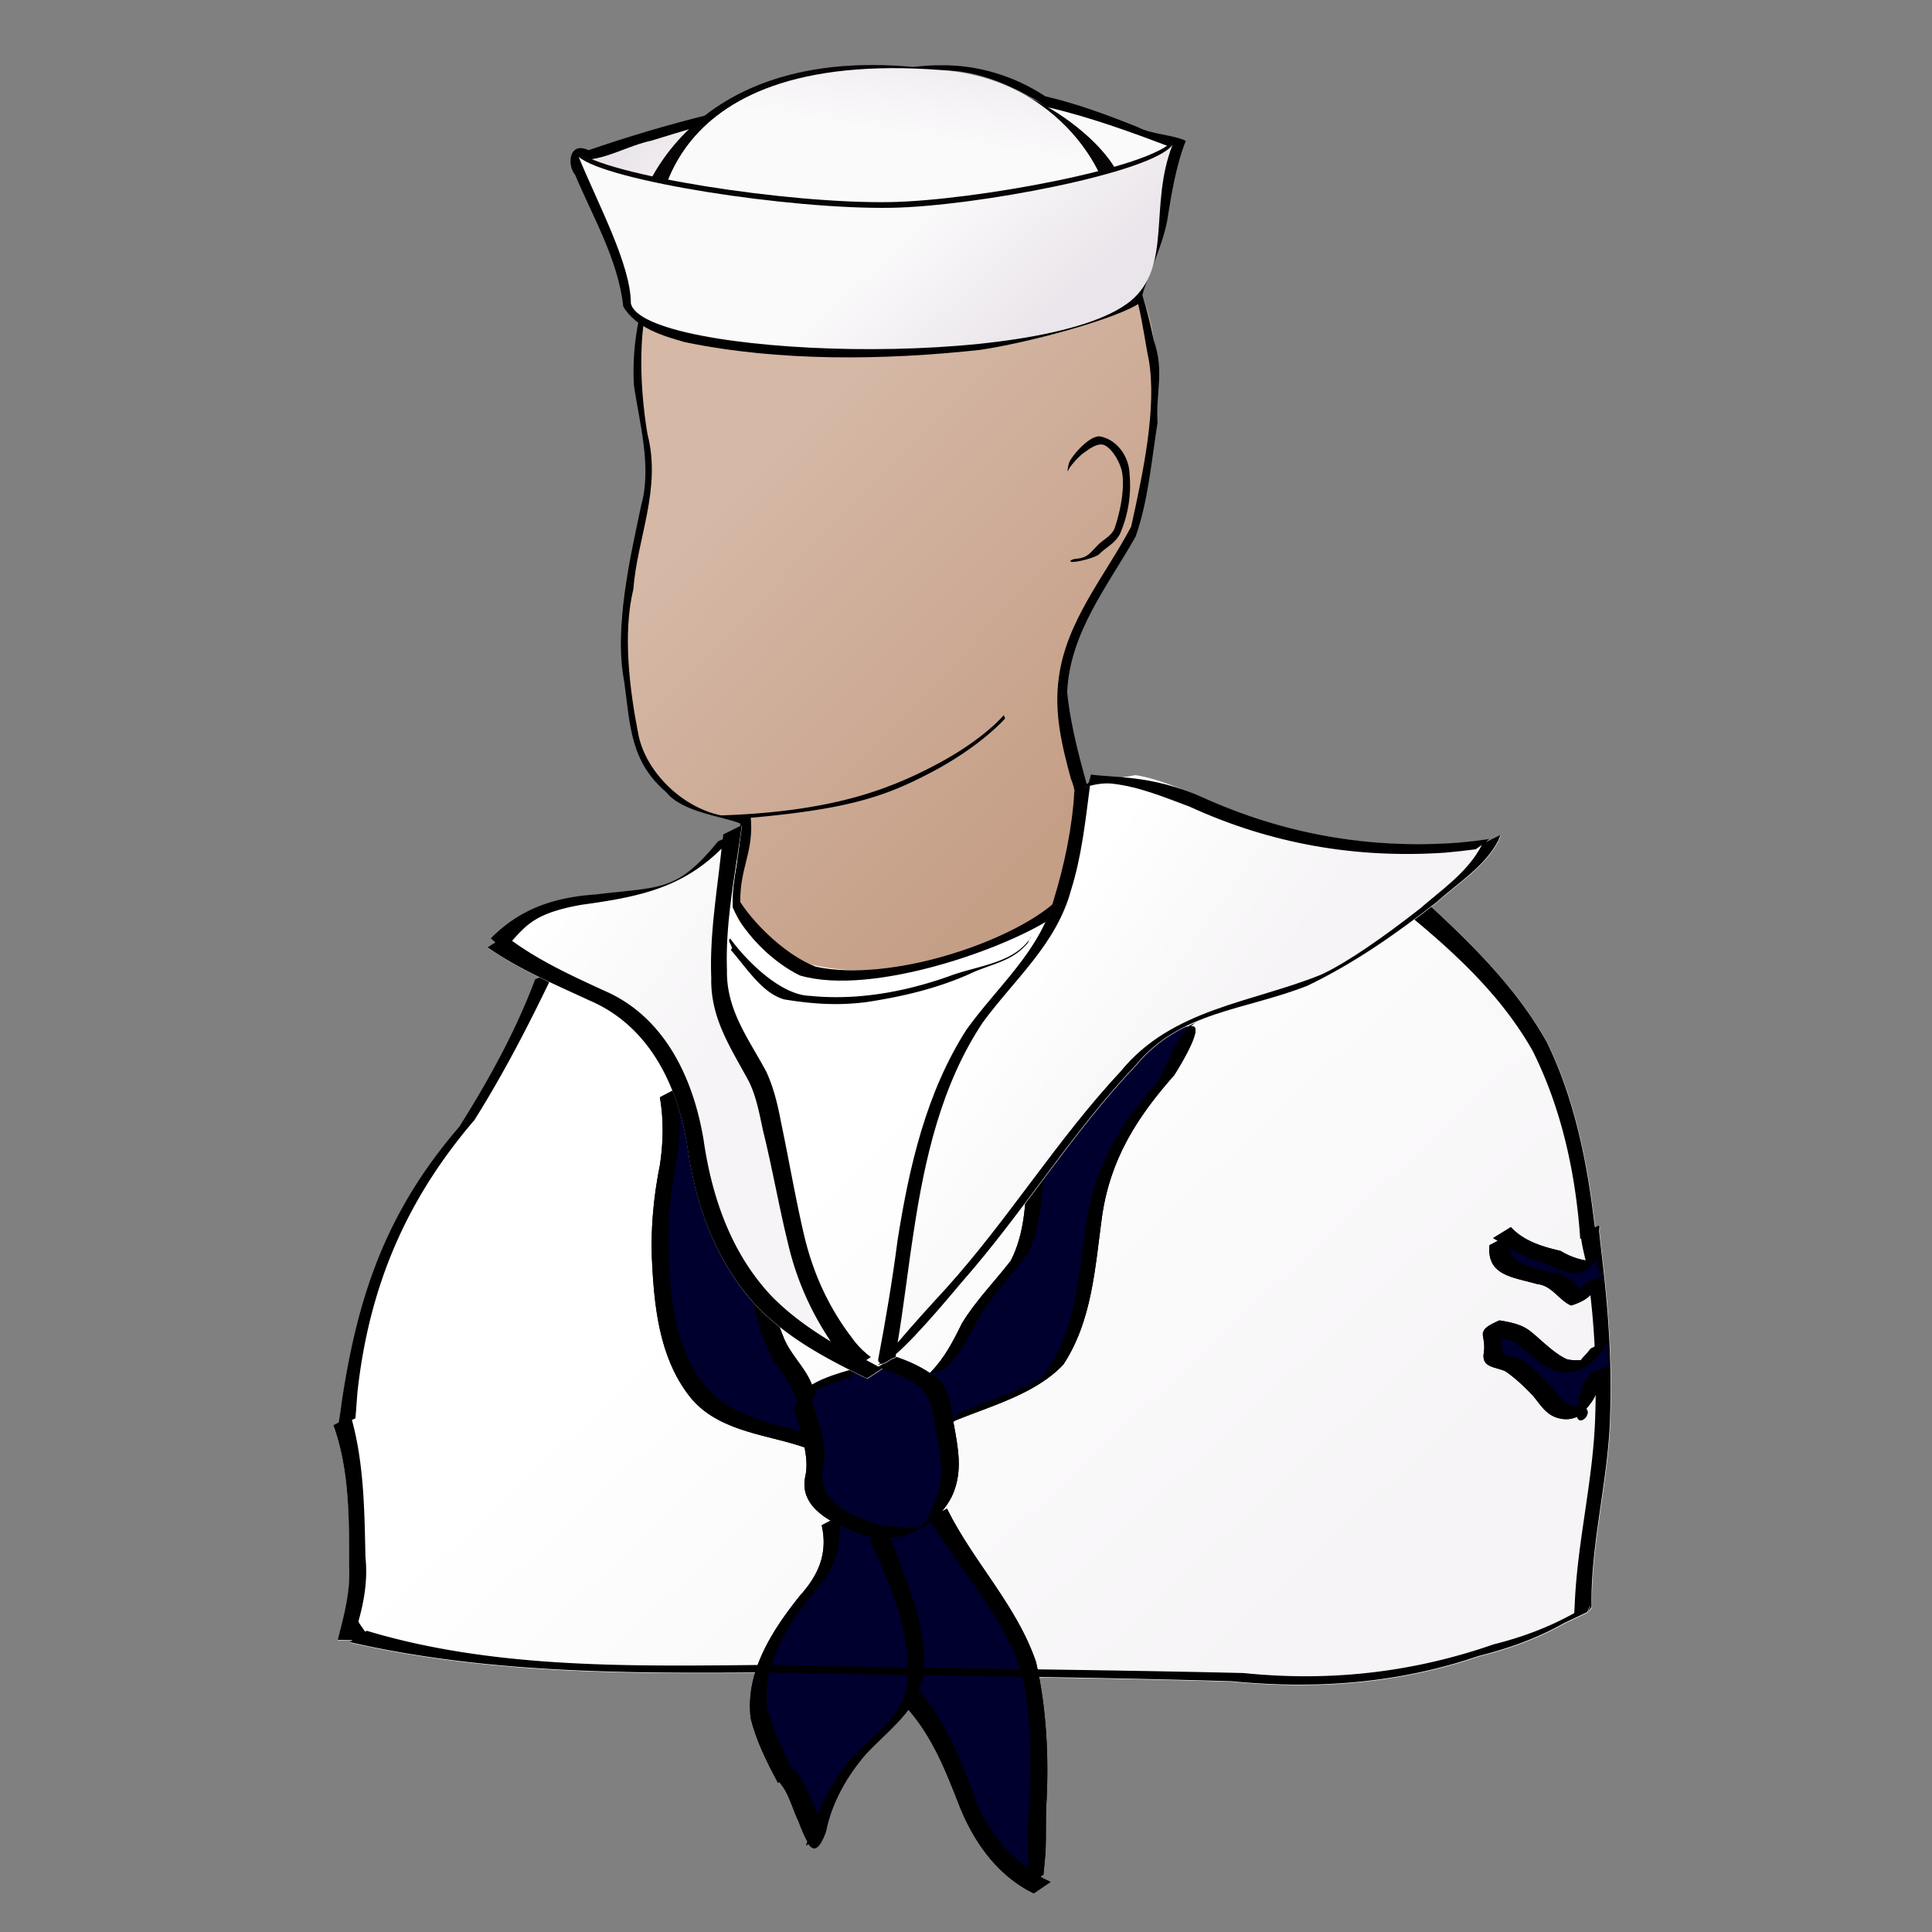 <?xml version="1.0" encoding="UTF-8"?>
<svg width="200" height="200" xmlns="http://www.w3.org/2000/svg" xmlns:xlink="http://www.w3.org/1999/xlink">
 <rect width="100%" height="100%" fill="#808080" stroke="none"/>
 <defs>
  <linearGradient id="h" x1="144.73" x2="100.29" y1="158.46" y2="110.73" gradientTransform="matrix(.977 0 0 .979 -6.758 9.3)" gradientUnits="userSpaceOnUse" xlink:href="#e"/>
  <linearGradient id="e">
   <stop stop-color="#f6f4f6" offset="0"/>
   <stop stop-color="#fff" offset="1"/>
  </linearGradient>
  <linearGradient id="k" x1="80.866" x2="62.102" y1="108.75" y2="95.583" gradientTransform="matrix(.977 0 0 .979 -6.758 9.3)" gradientUnits="userSpaceOnUse" xlink:href="#e"/>
  <linearGradient id="f">
   <stop stop-color="#eae5ea" offset="0"/>
   <stop stop-color="#fbfafb" offset="1"/>
  </linearGradient>
  <linearGradient id="l" x1="98.397" x2="106.41" y1="32.372" y2="40.814" gradientTransform="matrix(.807 .036 -.036 .807 -.832 -8.636)" gradientUnits="userSpaceOnUse" xlink:href="#f"/>
  <linearGradient id="m" x1="133.33" x2="130.13" y1="21.474" y2="35.897" gradientTransform="matrix(.807 .036 -.036 .807 -.832 -8.636)" gradientUnits="userSpaceOnUse" xlink:href="#f"/>
  <linearGradient id="n" x1="140.38" x2="127.24" y1="61.478" y2="46.474" gradientTransform="matrix(.807 .036 -.036 .807 -.832 -8.636)" gradientUnits="userSpaceOnUse" xlink:href="#f"/>
  <linearGradient id="i" x1="141.99" x2="103.2" y1="110.9" y2="76.282" gradientTransform="matrix(.951 0 0 .951 -235.36 -31.84)" gradientUnits="userSpaceOnUse">
   <stop stop-color="#c59e86" offset="0"/>
   <stop stop-color="#d5b8a6" offset="1"/>
  </linearGradient>
  <linearGradient id="j" x1="139.46" x2="121.68" y1="96.9" y2="84.39" gradientTransform="matrix(.977 0 0 .979 -6.758 9.3)" gradientUnits="userSpaceOnUse" xlink:href="#e"/>
 </defs>
 <path transform="matrix(1.068 0 0 1.068 -3.814 -13.27)" d="M142.144 100.163L92.15 86.006 56.424 106.51c-1.881 5.01-5.465 10.643-8.321 15.16-6.93 8.055-9.762 15.994-11.357 26.379a62.475 62.475 0 01-.336 2.295l-.519.275c1.557 4.317 1.54 9.078 1.527 13.618.122 2.13-.324 4.172-.855 6.212-.087.332-.157.647-.244.979l1.435.03-.275.184c13.124 3.01 26.802 3.047 40.207 2.938 15.112.335 30.224.397 45.335.857 8.166.798 16.145.201 23.904-2.448 2.894-.728 5.672-1.713 8.274-3.183l2.259-1.07c.672-1.5.094-.089.091-.032l.336-.459c-.004-.91-.01-.427 0-1.438.158-5.837 1.69-11.51 1.801-17.35.162-4.722-.143-9.418-.671-14.108-.131-1.164-.272-2.354-.397-3.52-.02-.186.124-.577-.061-.55-.123.018-.22.112-.336.153-.012-.103-.049-.203-.061-.306-.701-6.042-1.922-12.094-4.58-17.596-2.878-5.176-7.156-9.407-11.436-13.366z" fill="url(#h)"/>
 <g fill-rule="evenodd">
  <path transform="matrix(.992 .045 -.045 .992 210.65 19.72)" d="M-91 20.137c.844 4.957-.268 16.64-1.062 19.245-.919 3.015-7.12 10.333-6.852 17.722.062 1.702 3.222 9.71 4.022 11.596.73 1.718.115.982.69 3.326 1.956 7.976-20.434 18.283-32.366 13.562-4.993-1.975-6.001-4.346-5.63-7.11.005-.364 1.01-5.097.697-7.116-5.164.844-9.702-3.401-10.92-5.663-1.414-2.623-2.193-8.872-2.534-11.034-.397-2.517-.124-4.847.087-7.227.19-2.14 2.202-8.83 1.566-12.865-.336-2.13-1.098-4.871-1.471-7.238-.63-3.993.7-10.155 1.799-12.94C-132.599-7.566-93.73-.169-91 20.136z" fill="url(#i)"/>
  <path d="M113.916 45.186c1.77.356 2.975 2.136 3.014 3.885a12.576 12.576 0 01-1.013 6.248c-.615 1.035-1.29 1.224-2.146 2.065-.556.465-3.382 1.088-2.905.62.348-.214.798-.133 1.178-.28.636-.159 1.024-.722 1.472-1.152.63-.744 1.6-1.043 1.901-1.99.545-1.645 1.014-3.877.755-5.607-.138-.906-.882-2.336-1.712-2.819-.6-.41-1.477.15-2.051.571-.675.444-1.217 1.073-1.7 1.707-.31.707-.182.105-.073-.422.145-.65 2.158-3.028 3.28-2.826zM103.912 74.023l.133.357s-2.438 2.825-7.574 5.538c-5.136 2.713-9.102 3.98-20.75 4.908l-1.464-.405c11.665-.34 17.67-2.638 22.648-5.267 4.979-2.63 7.007-5.13 7.007-5.13z"/>
  <path d="M86.296 15.023c-8.258 1.163-14.027 4.025-17.84 11.593-2.167 4.032-3.067 8.767-2.84 13.201.56 3.93 1.884 8.498.767 12.461-1.16 5.561-2.85 12.573-1.758 18.32.62 4.541.626 8.241 4.353 11.419 1.657 2.088 5.927 2.497 7.652 3.232.124 3.261-.886 5.446-.782 8.684 1.28 2.956 4.32 5.769 6.962 7.05 7.541 2.196 21.702-2.894 26.448-6.189 3.621-1.643 1.456-.801 2.46-5.015-.082-2.776 2.397-4.456 1.266-7.051-1.041-3.36-2.176-7.57-2.51-11.091.268-6.125 4.189-10.968 7.075-16.067 1.33-3.75 1.648-7.905 2.28-11.809-.208-3.068.742-5.323-.397-8.539-.92-4.452-2.404-10.146-7.078-13.868-6.324-4.19-15.466-7.33-26.058-6.33zm4.66.555c16.466.87 22.181 7.52 24.368 11.363 2.526 1.451 2.933 7.254 3.599 10.308.842 4.905-.56 11.563-1.83 17.277-2.69 5.087-6.72 9.743-7.489 15.652-.508 3.61.337 7.073 1.265 10.471 1.162 2.671.028 6.823.292 9.7.083 3.651-.27 1.424-2.087 3.166-4.632 4.03-16.91 8.225-24.632 6.554-2.82-1.069-6.084-4.052-7.808-6.687-.05-3.615 1.462-5.274 1.066-8.922-5.195.95-10.807-3.772-11.648-8.593-.882-4.52-1.603-10.323-.48-14.906.369-5.18 2.932-10.353 1.45-16.037-.822-4.934-1.359-13.244 1.728-17.677 3.535-5.355 6.04-8.23 11.217-9.466 3.466-1.71 7.52-2.053 10.99-2.203z"/>
 </g>
 <path d="M123.26 106.245c-5.347.145-11.363 10.344-17.045 15.517.018 2.891-.23 6.155-1.595 8.765-1.669 2.157-3.628 4.138-5.052 6.485-.917 1.874-1.799 3.573-3.25 5.064-.019.02-.04.038-.059.059-1.14-.772-2.415-1.32-3.722-1.747l-1.655 1.155-1.27-.208c-1.488.508-3.87.991-5.554 2.014-.029-.068-.064-.137-.089-.207-.747-1.756-2.278-3.06-2.924-4.886-.727-1.71-1.02-3.526-1.418-5.33l-1.891 1.036c.412 1.802-7.324-18.996-7.504-21.38l-1.92 1.007c.4 2.329.355 4.689 0 7.018-.64 3.204-.954 6.445-.827 9.713.227 4.852.743 10.048 3.752 14.036 2.424 3.282 6.604 3.95 10.31 4.945 1.222.356.918.264 1.743.533.176.978.31 1.962.06 3.08-.413 2.085.92 3.495 2.628 4.501l-.915.474c.658 2.921-.337 5.18-2.275 7.314-2.873 3.602-5.642 7.874-5.082 12.645.563 2.347 1.7 4.598 2.837 6.722l.147-.09c.216.297.444.596.62.919.547 1.005.863 2.136 1.36 3.168.21.574.557 1.44.915 2.073-.038.14-.196.448-.088.385.12-.07.072-.085.177-.148.484.712 1.081.795 1.832-1.273.582-2.972 2.177-5.763 4.136-8.025 1.546-1.637 3.193-2.978 4.401-4.59 2.55 2.94 3.911 6.45 5.318 10.068 1.412 3.486 3.615 6.667 6.913 8.558.241.134.493.258.738.385l1.743-1.184c-.245-.124-.491-.234-.738-.356-.116-.062-.212-.142-.325-.207l.325-.178c.082-.983.051-.476.148-1.54.181-1.867.058-3.722.147-5.596.283-4.954.034-10.07-1.063-14.895-2.007-5.877-6.491-10.356-9.217-15.873l-.532.296c.5-.611.96-1.283 1.24-2.043.877-2.282.446-4.495.03-6.81-.023-.15-.067-.294-.088-.445.121-.053.229-.132.354-.178 3.747-1.512 8.269-2.767 11.049-5.744 2.976-4.534 3.268-10.02 3.988-15.25.833-5.914 3.567-10.27 7.474-14.688.696-1.076 3.28-5.364 1.714-5.064z" fill="#00002f"/>
 <path d="M124.088 105.682l-1.92.977c.642-.449.8-.358 1.093-.414.269-.195.484-.43.827-.563zm-.827.563c-1.813 1.31-2.21 3.786-3.516 5.833-3.938 4.409-6.466 8.867-7.356 14.747-.737 5.233-.983 10.768-4.136 15.221-.359 1.08-3.632 2.047-7.592 3.672-.446.17-.868.361-1.3.563l-.709.592c-.228-1.591-.476-3.184-1.713-4.323-.144-.122-.323-.188-.473-.297l1.447-.621c.01-.01.322-.388.325-.385 1.443-1.477 2.227-3.218 3.191-5.034 1.501-2.314 3.388-4.34 5.052-6.515 1.25-2.732 1.362-5.97 1.654-8.914l-1.92.978c.018 2.891-.23 6.155-1.595 8.765-1.669 2.157-3.628 4.138-5.052 6.485-.917 1.874-1.799 3.573-3.25 5.064-.019.02-.04.038-.059.059-1.14-.772-2.415-1.32-3.722-1.747l-1.655 1.155c1.534.478 3.076 1.057 4.343 2.073 1.37 1.305 1.403 3.21 1.743 4.975.463 2.278.78 4.454-.118 6.692-1.48 3.571-1.168 2.922-5.318 2.665-2.814-.645-7.063-2.34-6.322-5.922.518-2.611-.429-4.541-1.181-7.019.024-.145.073-.169.118-.296l.472-.266c-.061-.116-.114-.24-.177-.356.05-.078.085-.244.118-.296 1.283-.47 3.455-1.276 3.368-1.155l1.684-1.303c-1.488.508-3.87.991-5.554 2.014-.029-.068-.064-.137-.089-.207-.747-1.756-2.278-3.06-2.924-4.886-.727-1.71-1.02-3.526-1.418-5.33l-1.891 1.036c.412 1.802.85 3.556 1.566 5.271.645 1.822 2.105 3.177 2.836 4.945.12.3.287.575.443.859-.128.3-.4.525-.414.888.287.797.504 1.514.739 2.251-3.61-1.006-7.528-1.738-9.985-4.827-3.097-3.892-3.546-9.146-3.693-13.947-.082-3.269.246-6.513.916-9.713.327-2.372.268-4.723.088-7.107l-1.92 1.007c.4 2.329.355 4.689 0 7.018-.64 3.204-.954 6.445-.827 9.713.227 4.852.743 10.048 3.752 14.036 2.424 3.282 6.604 3.95 10.31 4.945 1.222.356.918.264 1.743.533.176.978.31 1.962.06 3.08-.413 2.085.92 3.495 2.628 4.501l-.915.474c.658 2.921-.337 5.18-2.275 7.314-2.873 3.602-5.642 7.874-5.082 12.645.563 2.347 1.7 4.598 2.837 6.722l.147-.09c.216.297.444.596.62.919.547 1.005.863 2.136 1.36 3.168.21.574.557 1.44.915 2.073-.038.14-.196.448-.088.385.12-.07.072-.085.177-.148.484.712 1.081.795 1.832-1.273.582-2.972 2.177-5.763 4.136-8.025 1.546-1.637 3.193-2.978 4.401-4.59 2.55 2.94 3.911 6.45 5.318 10.068 1.412 3.486 3.615 6.667 6.913 8.558.241.134.493.258.738.385l1.743-1.184c-.245-.124-.491-.234-.738-.356-.116-.062-.212-.142-.325-.207l.325-.178c.082-.983.051-.476.148-1.54.181-1.867.058-3.722.147-5.596.283-4.954.034-10.07-1.063-14.895-2.007-5.877-6.491-10.356-9.217-15.873l-.532.296c.5-.611.96-1.283 1.24-2.043.877-2.282.446-4.495.03-6.81-.023-.15-.067-.294-.088-.445.121-.053.229-.132.354-.178 3.747-1.512 8.269-2.767 11.049-5.744 2.976-4.534 3.268-10.02 3.988-15.25.833-5.914 3.567-10.27 7.474-14.688.696-1.076 3.28-5.364 1.714-5.064zm-26.913 51.259c3.145 5.129 7.365 9.619 9.306 15.398 1.283 4.87 1.044 9.97.827 14.955-.193 1.835.012 3.675-.089 5.507-2.48-1.792-4.323-4.238-5.436-7.195-1.476-3.96-2.963-7.743-5.672-11.046l-.266.148c.478-1.09.79-2.308.65-3.85-.211-4.284-2.005-8.244-3.486-12.23 1.54-.095 2.96-.718 4.166-1.687zm-9.424.414c1.045.486 2.112.899 3.043 1.126.156.043.314-.002.472.03l-.443.266c1.895 4.058 3.784 8.439 3.988 12.97.423 4.996-3.298 6.887-6.145 10.039-1.324 1.618-2.386 3.501-3.22 5.478-.051-.135-.032-.14-.088-.296-.47-1.05-.846-2.185-1.448-3.169a11.916 11.916 0 00-.768-1.184l-.207.118c-1.076-2.02-2.055-4.166-2.659-6.366-.665-4.703 2.295-9.012 5.14-12.497 1.773-1.985 2.42-4.017 2.335-6.515z"/>
 <path d="M147.953 93.674l-1.825 1.285c2.91 2.39 5.955 5.143 8.3 7.89.012.015.04.042.065.065.012.011.01.016.032.032 1.517 1.788 2.925 3.697 4.14 5.849 3.021 6.042 4.458 12.766 4.922 19.473l.098-.065c.03.561.47 2.298.489 2.418a85.1 85.1 0 01.945 16.467c-.247 6.258-1.774 12.34-2.086 18.591-.04.9-.046.862-.065 1.307-2.632 1.47-5.413 2.507-8.345 3.235-8.405 2.928-16.982 3.884-25.881 2.973-16.187-.39-32.383-.457-48.568-.85-13.996.123-28.7.543-42.212-3.528l-.163.098c-.302-.46-.724-.97-.684-1.111.611-2.168.955-4.337.717-6.6-.103-4.765-.144-9.585-1.402-14.213l.359-.163c.094-.941.141-1.901.228-2.843 1.212-10.8 5.003-19.76 12.093-28.034 3.11-4.94 5.768-10.132 8.28-15.389l-1.989.817c-2.009 5.349-4.806 10.435-7.856 15.259-7.399 8.6-10.422 17.076-12.125 28.164-.11.824-.22 1.632-.359 2.45l-.554.294c1.662 4.61 1.644 9.693 1.63 14.54.13 2.274-.346 4.455-.913 6.633-.093.354-.168.69-.26 1.045l1.531.033-.293.196c14.013 3.214 28.617 3.253 42.929 3.137 16.136.357 32.271.423 48.405.915 8.719.852 17.238.214 25.522-2.614 3.09-.777 6.057-1.83 8.834-3.398l2.412-1.144c.718-1.6.1-.094.098-.033l.358-.49c-.004-.972-.01-.456 0-1.535.17-6.233 1.804-12.289 1.924-18.526.172-5.04-.154-10.055-.718-15.062-.14-1.244-.29-2.514-.423-3.758-.022-.2.132-.617-.065-.588-.131.019-.236.12-.36.163-.011-.11-.051-.216-.064-.326-.749-6.451-2.052-12.913-4.89-18.788-3.073-5.525-7.641-10.043-12.211-14.27z"/>
 <path transform="matrix(1.068 0 0 1.068 -3.814 -13.27)" d="M113.65 87.557l-4.51.75c-.387.225-.496.483-.167.388l-.963.776c-.188 3.424-1.237 6.818-2.246 10.096-1.417 5.147-5.51 8.527-8.495 12.702-3.91 6.115-5.55 13.303-6.668 20.385-.502 3.872-1.15 7.73-1.881 11.565-.017.257.083.305.193.36-.105.089-.275.225-.193.195.085-.031.164-.077.249-.11.204.018.537-.139.94-.445.164-.079.337-.139.498-.222.005-.002.024-.145.028-.277 2.27-1.967 6.072-6.637 6.392-6.989 5.956-6.759 10.658-14.514 16.878-21.05 4.28-5.2 10.567-5.29 16.629-7.683 4.516-2.167 8.655-5.066 12.59-8.154 2.001-1.827 4.605-3.407 5.893-5.88.017-.045.224-.526.249-.582l-1.44.693.388-.305c-1.971.275-.938.132-3.071.36-8.597.63-16.85-.818-24.736-4.382-2.286-.894-4.433-1.85-6.558-2.19z" fill="url(#j)"/>
 <path d="M112.94 80.176l-.226.839c-.412.241-.528.517-.177.415l-1.327.53c-.2 3.656-1.022 7.578-2.1 11.078-1.512 5.495-5.883 9.105-9.07 13.562-4.175 6.529-5.926 14.203-7.12 21.765-.536 4.135-1.228 8.254-2.008 12.349-.018.273.089.324.207.385-.113.093-.294.239-.207.207.09-.033.176-.083.266-.119.218.021.574-.147 1.004-.473.175-.085.36-.149.532-.237.005-.003.025-.156.03-.296 2.424-2.1 6.483-7.087 6.824-7.463 6.36-7.216 11.38-15.496 18.02-22.476 4.57-5.552 11.284-5.647 17.756-8.202 4.822-2.314 9.24-5.409 13.441-8.706 2.138-1.95 4.918-3.637 6.293-6.278.018-.049.239-.562.266-.622l-1.536.74.413-.325c-2.105.293-1.002.141-3.28.385-9.178.672-17.99-.875-26.41-4.68-5.394-2.392-9.322-2.014-11.59-2.378zm2.285.957c2.74.322 5.353 1.414 7.918 2.37 8.433 3.867 17.228 5.384 26.44 4.767 2.232-.208 1.14-.117 3.19-.355l.62-.444c-.066.152-.159.295-.235.444-1.46 2.528-3.99 4.251-6.145 6.13-3.645 2.85-7.503 5.577-10.222 6.84-7.198 2.923-15.454 3.505-20.768 10.009-6.592 7.052-11.664 15.382-18.14 22.535-1.684 1.835-3.355 3.664-4.962 5.567.637-3.798 1.065-7.626 1.654-11.43 1.14-7.56 2.855-15.246 7.15-21.706 3.264-4.46 7.609-8.1 9.128-13.652 1.118-3.544 1.506-7.197 1.98-10.867.785-.195 1.568-.304 2.392-.208z"/>
 <path transform="matrix(1.068 0 0 1.068 -3.814 -13.27)" d="M75.494 92.439l-1.799.887c-.013.158-.04.314-.055.472l-.443.194c-4.055 4.957-5.487 4.371-11.87 5.159-4.01.27-7.354 1.388-10.182 4.27l.443.389-.747.471c3.037 2.118 6.5 3.575 9.85 5.131 5.876 2.494 8.626 8.332 9.546 14.34.806 5.656 2.803 11.102 6.723 15.336 3.03 3.121 6.82 5.117 10.68 6.99l1.467-.971c-.533-.238-1.026-.55-1.55-.804l.443-.306a8.323 8.323 0 01-1.826-1.858c-2.28-2.979-3.788-6.315-4.648-9.984-.848-3.633-1.476-7.334-2.242-10.983-.312-1.656-.703-3.29-1.41-4.826-1.702-3.19-3.9-5.979-3.819-9.874-.169-4.736.82-9.36 1.439-14.033z" fill="url(#k)"/>
 <path d="M76.79 85.427l-1.92.948c-.013.168-.043.335-.059.503l-.472.208c-4.33 5.292-5.86 4.667-12.674 5.507-4.282.288-7.852 1.483-10.872 4.56l.473.415-.798.504c3.243 2.26 6.942 3.817 10.518 5.478 6.274 2.662 9.21 8.895 10.192 15.31.86 6.04 2.993 11.854 7.178 16.375 3.235 3.332 7.282 5.463 11.404 7.463l1.565-1.037c-.568-.254-1.094-.587-1.654-.859l.473-.325a8.886 8.886 0 01-1.95-1.984c-2.435-3.181-4.044-6.743-4.963-10.66-.905-3.879-1.575-7.83-2.393-11.727-.334-1.768-.751-3.514-1.507-5.153-1.816-3.405-4.163-6.383-4.077-10.542-.18-5.057.876-9.994 1.537-14.984zm-2.097 2.428c-.464 4.459-1.244 8.879-1.063 13.385-.097 4.185 2.042 7.267 3.9 10.72.788 1.613 1.093 3.414 1.476 5.153.952 3.849 1.622 7.757 2.57 11.608.853 3.681 2.345 7.05 4.432 10.157-2.181-1.317-4.234-2.788-6.056-4.62-4.235-4.445-6.262-10.291-7.12-16.287-1.071-6.398-4.05-12.75-10.31-15.428-3.26-1.5-6.6-3.031-9.513-5.152 1.533-1.688 2.513-2.906 7.208-3.732 6.07-.826 10.403-1.775 14.476-5.804z"/>
 <path d="M156.407 127.033l-1.831 1.125c.14.12.325.184.472.296l-.856.444c-.298 3.171 2.408 3.292 4.933 4.028 1.551.152 2.225 1.655 3.516 2.22 2.249-.72 2.278-1.473 3.308-3.109 0 0-1.006-1.05-.502-1.954l-.975.444a7.343 7.343 0 01-2.924-1.036c-1.856-.426-3.82-1.015-5.14-2.458zm-1.181 9.653c-1.253.549-1.61.864-1.684 1.244-.015.012-.016.018-.03.03-.065.45.252 1.008.089 2.102-.254 1.537 1.206 1.414 2.245 1.895 1.058.73 1.98 1.62 2.866 2.547.786.959 1.322 1.925 2.54 2.28.813.232 1.448.129 2.009-.118.259.961 1.515-.228.945-.83.46-.534.9-1.111 1.153-1.895.193-.98.522-1.877 1.24-2.576 0 0-.46-1.767-.03-2.724l-1.92.977c-.288.435-.69.777-1.004 1.184-.532.008-1.213.03-1.566-.148-1.363-.684-2.503-1.929-3.692-2.872-.93-.704-2.044-.907-3.161-1.096z" fill="#00002f"/>
 <path d="M156.407 127.033l-1.831 1.125c.14.12.325.184.472.296l-.856.444c-.298 3.171 2.408 3.292 4.933 4.028 1.551.152 2.225 1.655 3.516 2.22 2.249-.72 2.278-1.473 3.308-3.109l-1.92.859c-.115.199-.192.33-.325.533-.906-.643-1.63-1.67-2.925-1.658-1.99-.518-4.096-.8-4.549-2.547 1.134.65 2.34 1.174 3.604 1.48 1.041.514 1.967.974 3.132 1.126 1.08-.027 1.977-.843 2.481-1.747l-.975.444a7.343 7.343 0 01-2.924-1.036c-1.856-.426-3.82-1.015-5.14-2.458zm-1.181 9.653c-1.253.549-1.61.864-1.684 1.244-.015.012-.016.018-.03.03-.065.45.252 1.008.089 2.102-.254 1.537 1.206 1.414 2.245 1.895 1.058.73 1.98 1.62 2.866 2.547.786.959 1.322 1.925 2.54 2.28.813.232 1.448.129 2.009-.118.259.961 1.515-.228.945-.83.46-.534.9-1.111 1.153-1.895.193-.98.522-1.877 1.24-2.576l-1.979.8c-.654.767-.974 1.673-1.152 2.665-.14.448-.037.464-.089.77-.145-.001-.228-.053-.413-.03-1.182-.282-1.705-1.239-2.482-2.132-.905-.944-1.805-1.93-2.895-2.665-.95-.457-2.359-.298-2.098-1.658.05-.289-.045-.353-.03-.593.395.143.824.131 1.183.356 2.793 1.996 4.489 4.62 8.006 2.28a7.128 7.128 0 001.92-2.517l-1.92.977c-.289.435-.69.777-1.005 1.184-.532.008-1.213.03-1.566-.148-1.363-.684-2.503-1.929-3.692-2.872-.93-.704-2.044-.907-3.161-1.096zM75.599 97.163c1.73 2.383 5.25 5.847 8.235 5.926 4.881.497 9.808-.398 14.407-2.026 2.836-1.088 6.654-1.303 8.4-3.935.268-.65-.097.153-.23.466-1.646 2.005-3.838 2.162-6.14 3.274-3.364 1.482-6.93 2.317-10.565 2.865-2.939.383-5.561.207-8.488-.268-2.32-.607-4.01-3.384-5.577-5.137.434-.26-.476-.905-.042-1.165z"/>
 <g fill-rule="evenodd">
  <path transform="matrix(1.096 -.109 .092 1.05 -19.134 -.744)" d="m125.78 28.1c-8.893-4.409-19.733-13.672-55.507-4.493 3.104 4.91 41.662 15.42 42.516 14.986 1.118-0.568 12.48-8.233 12.99-10.494z" fill="url(#l)"/>
  <path d="M115.745 19.084c1.254-.767-4.954-9.83-18.288-11.801-27.334-4.018-32.49 15.105-31.943 17.754.38 1.837 44.448-2.242 50.231-5.953z" fill="#060404"/>
  <path d="M97.486 6.76c-4.087-.061-7.799 1.223-11.56 2.68-8.435 1.163-16.966 3.34-25 6.11-2.031-.964-2.262 1.537-1.38 2.564 1.879 4.47 4.443 8.772 4.98 13.642 1.344 2.19 4.029 3.005 6.393 3.667 9.776 2.017 20.545 1.878 30.517.8 5.165-.76 14.408-3.279 16.683-4.943.099-1.536 2.118-5.329 2.702-8.402.423-2.69.915-5.733 1.93-8.3-1.338-.638-3.577-.664-5.001-1.433-3.11-1.241-6.27-2.417-9.554-3.18-3.121-2.06-6.873-3.246-10.71-3.206zm.046.528c3.765-.063 7.776 1.78 10.827 3.785 4.405 1.03 8.641 2.56 12.83 4.157-1.295 3.836-1.396 8.004-2.688 11.816-.107 4.155-5.575 5.638-9.29 6.682-9.382 2.362-19.282 2.885-28.829 2.14-4.425-.52-9.79-1.22-13.752-3.276-1.87-1.437-.82-4.447-1.977-6.408-1.164-3.287-2.708-6.426-4.055-9.641 2.231-.098 4.544-1.506 6.827-1.978 6.156-1.896 12.299-3.742 18.666-4.653 3.509-1.554 7.595-2.625 11.44-2.624z"/>
  <path transform="matrix(1.096 -.109 .092 1.05 -19.134 -.744)" d="M119.076 33.437c1.195-.607-1.985-12.657-14.206-14.932-27.253-5.05-28.383 12.764-28.097 15.317.197 1.77 36.776 2.576 42.303-.385z" fill="url(#m)"/>
  <path d="M92.152 20.92c-10.542.19-29.561-2.785-32.411-5.287 1.982 4.856 5.533 11.799 5.531 15.778 1.15 5.565 41.429 7.757 50.748-.467 4.35-3.623 2.982-10.158 5.458-16.46-2.144 2.91-20.708 6.282-29.326 6.437z" fill="#060404"/>
  <path transform="matrix(1.096 -.109 .092 1.05 -19.134 -.744)" d="M99.054 31.477c-9.555-.81-26.53-5.401-28.91-8.03 1.409 4.77 4.005 11.068 3.688 14.825.6 5.362 38.018 10.75 46.817 4.634 4.223-3.014 2.463-9.132 5.203-14.852-2.17 2.549-18.987 4.084-26.798 3.423z" fill="url(#n)"/>
 </g>
</svg>
